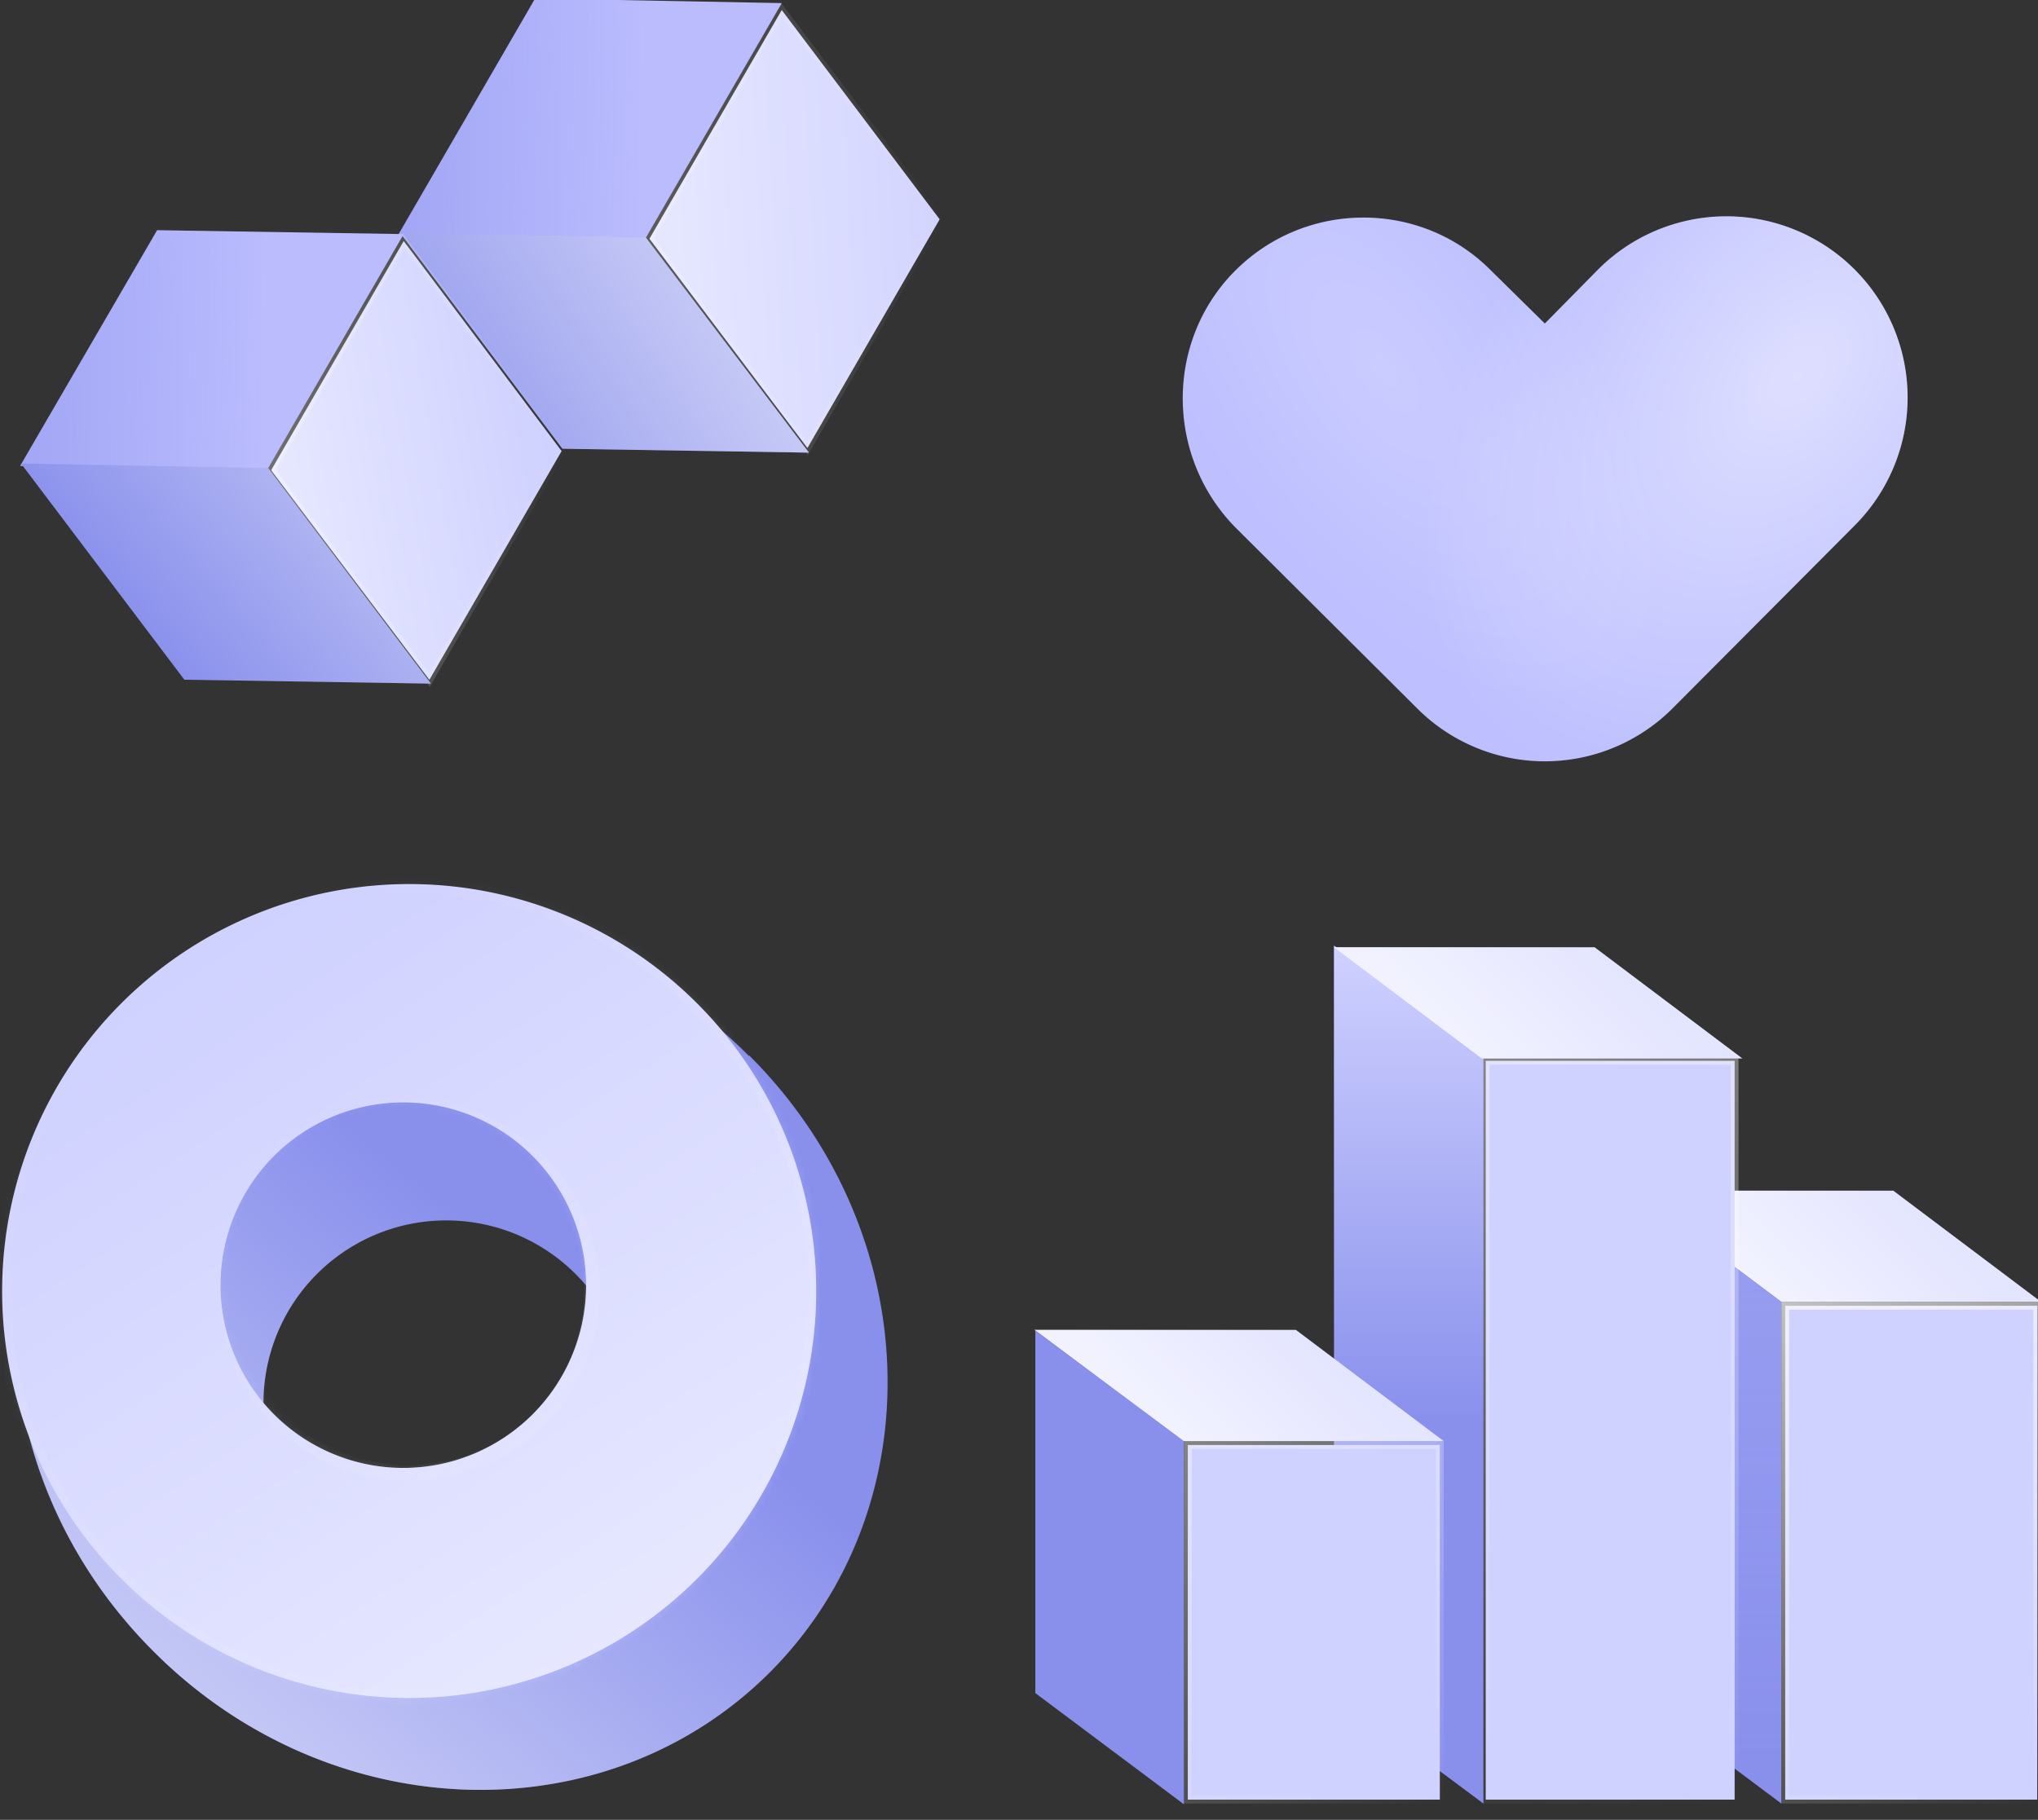<svg xmlns="http://www.w3.org/2000/svg" width="262" height="234" fill="none"><rect width="100%" height="100%" fill="#333333" stroke="none"/><g clip-path="url(#a)"><path fill="#CFD1FF" stroke="url(#b)" d="M229.5 167.9h32.4v63.5h-32.4v-63.5Z"/><path fill="#E4E5FF" d="M229 167.4h33.4l-19-14.3h-33.5l19.1 14.3Z"/><path fill="url(#c)" fill-opacity=".5" d="M229 167.4h33.4l-19-14.3h-33.5l19.1 14.3Z"/><path fill="#8990EC" d="m209.9 153 19.1 14.4v64.5l-19.1-14.3V153Z"/><path fill="url(#d)" fill-opacity=".2" d="m209.9 153 19.1 14.4v64.5l-19.1-14.3V153Z"/><path fill="#CFD1FF" stroke="url(#e)" d="M191 136.4h32v95h-32z"/><path fill="#8990EC" d="m171.5 121.6 19.2 14.3v96l-19.2-14.3v-96Z"/><path fill="url(#f)" d="m171.5 121.6 19.2 14.3v96l-19.2-14.3v-96Z"/><path fill="#E4E5FF" d="M190.6 136.1H224l-19-14.3h-33.5l19 14.3Z"/><path fill="url(#g)" fill-opacity=".5" d="M190.6 136.1H224l-19-14.3h-33.5l19 14.3Z"/><path fill="#CFD1FF" stroke="url(#h)" d="M152.7 185.8h32.4v45.6h-32.4v-45.6Z"/><path fill="#E4E5FF" d="M152.2 185.3h33.4l-19-14.3H133l19.1 14.3Z"/><path fill="url(#i)" fill-opacity=".5" d="M152.2 185.3h33.4l-19-14.3H133l19.1 14.3Z"/><path fill="#8990EC" d="m133 171 19.2 14.3V232l-19.1-14.3V171Z"/><path fill="#BDBFFF" fill-rule="evenodd" d="M158.8 34.8c-9 9-9 23.8 0 33L182.1 91a23.2 23.2 0 0 0 33 0l23.2-23.3a23.3 23.3 0 1 0-33-32.9l-6.7 6.8-6.9-6.8c-9-9.1-23.8-9.1-32.9 0Z" clip-rule="evenodd"/><path fill="url(#j)" fill-opacity=".5" fill-rule="evenodd" d="M158.8 34.8c-9 9-9 23.8 0 33L182.1 91a23.2 23.2 0 0 0 33 0l23.2-23.3a23.3 23.3 0 1 0-33-32.9l-6.7 6.8-6.9-6.8c-9-9.1-23.8-9.1-32.9 0Z" clip-rule="evenodd"/><path fill="url(#k)" fill-opacity=".2" fill-rule="evenodd" d="M158.8 34.8c-9 9-9 23.8 0 33L182.1 91a23.2 23.2 0 0 0 33 0l23.2-23.3a23.3 23.3 0 1 0-33-32.9l-6.7 6.8-6.9-6.8c-9-9.1-23.8-9.1-32.9 0Z" clip-rule="evenodd"/><path fill="#CFD1FF" d="m83.5 30.7 17-29.4 20.3 26.9-17 29.4-20.3-26.9Z"/><path fill="url(#l)" fill-opacity=".5" d="m83.5 30.7 17-29.4 20.3 26.9-17 29.4-20.3-26.9Z"/><path stroke="url(#m)" d="m83.5 30.7 17-29.4 20.3 26.9-17 29.4-20.3-26.9Z"/><path fill="#BABCFE" d="m68.8-.2 31.7.6-17.6 30.4-31.7-.6L68.8-.2Z"/><path fill="url(#n)" fill-opacity=".5" d="m68.8-.2 31.7.6-17.6 30.4-31.7-.6L68.8-.2Z"/><path fill="#8990EC" d="m83 30.5 21 27.7-31.7-.5-20.9-27.8 31.7.6Z"/><path fill="url(#o)" fill-opacity=".5" d="m83 30.5 21 27.7-31.7-.5-20.9-27.8 31.7.6Z"/><path fill="#CFD1FF" d="m34.9 60.4 17-29.4L72.2 58l-17 29.4-20.3-26.9Z"/><path fill="url(#p)" fill-opacity=".5" d="m34.9 60.4 17-29.4L72.2 58l-17 29.4-20.3-26.9Z"/><path stroke="url(#q)" d="m34.9 60.4 17-29.4L72.2 58l-17 29.4-20.3-26.9Z"/><path fill="#BABCFE" d="m20.2 29.6 31.7.5-17.6 30.4-31.7-.6 17.6-30.3Z"/><path fill="url(#r)" fill-opacity=".5" d="m20.2 29.6 31.7.5-17.6 30.4-31.7-.6 17.6-30.3Z"/><path fill="#8990EC" d="m34.5 60.2 20.9 27.7-31.7-.5-21-27.8 31.8.6Z"/><path fill="url(#s)" fill-opacity=".5" d="m34.5 60.2 20.9 27.7-31.7-.5-21-27.8 31.8.6Z"/><path fill="#8990EC" fill-rule="evenodd" d="M96.3 135.8C73.7 113 38.1 111.9 17 133c-21.2 21.1-20 56.6 2.7 79.3C42.3 235 77.8 236.2 99 215c21.1-21.2 20-56.7-2.7-79.3ZM75.1 165A23.5 23.5 0 1 0 42 198.2 23.5 23.5 0 0 0 75.1 165Z" clip-rule="evenodd"/><path fill="url(#t)" fill-opacity=".5" fill-rule="evenodd" d="M96.3 135.8C73.7 113 38.1 111.9 17 133c-21.2 21.1-20 56.6 2.7 79.3C42.3 235 77.8 236.2 99 215c21.1-21.2 20-56.7-2.7-79.3ZM75.1 165A23.5 23.5 0 1 0 42 198.2 23.5 23.5 0 0 0 75.1 165Z" clip-rule="evenodd"/><mask id="w" fill="#fff"><path fill-rule="evenodd" d="M89.6 129a52.3 52.3 0 1 0-74 74 52.3 52.3 0 0 0 74-74Zm-20.4 20.4A23.5 23.5 0 1 0 36 182.6a23.5 23.5 0 0 0 33.2-33.2Z" clip-rule="evenodd"/></mask><path fill="#CFD1FF" fill-rule="evenodd" d="M89.6 129a52.3 52.3 0 1 0-74 74 52.3 52.3 0 0 0 74-74Zm-20.4 20.4A23.5 23.5 0 1 0 36 182.6a23.5 23.5 0 0 0 33.2-33.2Z" clip-rule="evenodd"/><path fill="url(#u)" fill-opacity=".5" fill-rule="evenodd" d="M89.6 129a52.3 52.3 0 1 0-74 74 52.3 52.3 0 0 0 74-74Zm-20.4 20.4A23.5 23.5 0 1 0 36 182.6a23.5 23.5 0 0 0 33.2-33.2Z" clip-rule="evenodd"/><path fill="url(#v)" d="M16.4 129.8c20-20 52.5-20 72.5 0l1.4-1.4a53.3 53.3 0 0 0-75.4 0l1.5 1.4Zm0 72.5c-20-20-20-52.5 0-72.5l-1.5-1.4a53.3 53.3 0 0 0 0 75.3l1.5-1.4Zm72.5 0c-20 20-52.5 20-72.5 0l-1.5 1.4a53.3 53.3 0 0 0 75.4 0l-1.4-1.4Zm0-72.5c20 20 20 52.5 0 72.5l1.4 1.4a53.3 53.3 0 0 0 0-75.3l-1.4 1.4ZM36.7 150c8.8-8.8 23-8.8 31.8 0l1.4-1.4c-9.5-9.5-25-9.5-34.6 0l1.4 1.4Zm0 31.8c-8.8-8.7-8.8-23 0-31.8l-1.4-1.4c-9.6 9.6-9.6 25 0 34.7l1.4-1.5Zm31.8 0c-8.8 8.8-23 8.8-31.8 0l-1.4 1.5c9.6 9.5 25 9.5 34.6 0l-1.4-1.5Zm0-31.8c8.8 8.8 8.8 23 0 31.8l1.4 1.5c9.6-9.6 9.6-25.1 0-34.7l-1.4 1.4Z" mask="url(#w)"/></g><defs><linearGradient id="b" x1="229.1" x2="262.1" y1="167.2" y2="231.7" gradientUnits="userSpaceOnUse"><stop stop-color="#fff" stop-opacity=".7"/><stop offset="1" stop-color="#fff" stop-opacity="0"/></linearGradient><linearGradient id="c" x1="229.1" x2="243.2" y1="167.2" y2="153.1" gradientUnits="userSpaceOnUse"><stop stop-color="#fff"/><stop offset="1" stop-color="#fff" stop-opacity="0"/></linearGradient><linearGradient id="d" x1="220" x2="220" y1="160.5" y2="227.4" gradientUnits="userSpaceOnUse"><stop stop-color="#CFD1FF"/><stop offset="1" stop-color="#CFD1FF" stop-opacity="0"/></linearGradient><linearGradient id="e" x1="190.5" x2="223.5" y1="135.8" y2="231.7" gradientUnits="userSpaceOnUse"><stop stop-color="#fff" stop-opacity=".4"/><stop offset="1" stop-color="#fff" stop-opacity="0"/></linearGradient><linearGradient id="f" x1="181.1" x2="181.1" y1="121.6" y2="182.9" gradientUnits="userSpaceOnUse"><stop stop-color="#CFD1FF"/><stop offset="1" stop-color="#CFD1FF" stop-opacity="0"/></linearGradient><linearGradient id="g" x1="190.5" x2="205.1" y1="136.5" y2="121.6" gradientUnits="userSpaceOnUse"><stop stop-color="#fff"/><stop offset="1" stop-color="#fff" stop-opacity="0"/></linearGradient><linearGradient id="h" x1="152" x2="185.8" y1="185.3" y2="231.7" gradientUnits="userSpaceOnUse"><stop stop-color="#fff" stop-opacity=".4"/><stop offset="1" stop-color="#fff" stop-opacity="0"/></linearGradient><linearGradient id="i" x1="152.4" x2="166.5" y1="185.3" y2="171.1" gradientUnits="userSpaceOnUse"><stop stop-color="#fff"/><stop offset="1" stop-color="#fff" stop-opacity="0"/></linearGradient><linearGradient id="l" x1="83.2" x2="127.4" y1="30.1" y2="27.5" gradientUnits="userSpaceOnUse"><stop stop-color="#fff"/><stop offset="1" stop-color="#fff" stop-opacity="0"/></linearGradient><linearGradient id="m" x1="83.1" x2="121.6" y1="30.4" y2="28.2" gradientUnits="userSpaceOnUse"><stop stop-color="#fff" stop-opacity=".2"/><stop offset="1" stop-color="#fff" stop-opacity="0"/></linearGradient><linearGradient id="n" x1="51.3" x2="82.8" y1="30.1" y2="30.5" gradientUnits="userSpaceOnUse"><stop stop-color="#8990EC"/><stop offset="1" stop-color="#8990EC" stop-opacity="0"/></linearGradient><linearGradient id="o" x1="92.4" x2="53.5" y1="42.7" y2="67.9" gradientUnits="userSpaceOnUse"><stop stop-color="#fff"/><stop offset="1" stop-color="#fff" stop-opacity="0"/></linearGradient><linearGradient id="p" x1="34.5" x2="70" y1="59.8" y2="53.6" gradientUnits="userSpaceOnUse"><stop stop-color="#fff"/><stop offset="1" stop-color="#fff" stop-opacity="0"/></linearGradient><linearGradient id="q" x1="34.4" x2="73" y1="60.1" y2="57.5" gradientUnits="userSpaceOnUse"><stop stop-color="#fff" stop-opacity=".3"/><stop offset="1" stop-color="#fff" stop-opacity="0"/></linearGradient><linearGradient id="r" x1="2.6" x2="34.2" y1="59.8" y2="60.2" gradientUnits="userSpaceOnUse"><stop stop-color="#8990EC"/><stop offset="1" stop-color="#8990EC" stop-opacity="0"/></linearGradient><linearGradient id="s" x1="53.9" x2="21.8" y1="59.2" y2="86.3" gradientUnits="userSpaceOnUse"><stop stop-color="#fff"/><stop offset="1" stop-color="#fff" stop-opacity="0"/></linearGradient><linearGradient id="t" x1="18.1" x2="61.9" y1="212.4" y2="158" gradientUnits="userSpaceOnUse"><stop stop-color="#fff"/><stop offset="1" stop-color="#fff" stop-opacity="0"/></linearGradient><linearGradient id="u" x1="74.6" x2="15.7" y1="218.3" y2="129" gradientUnits="userSpaceOnUse"><stop stop-color="#fff"/><stop offset="1" stop-color="#fff" stop-opacity="0"/></linearGradient><linearGradient id="v" x1="78.7" x2="11.7" y1="211.8" y2="133" gradientUnits="userSpaceOnUse"><stop stop-color="#E6E7FF" stop-opacity=".2"/><stop offset="1" stop-color="#fff" stop-opacity="0"/></linearGradient><radialGradient id="j" cx="0" cy="0" r="1" gradientTransform="rotate(129 104 79.2) scale(60 38)" gradientUnits="userSpaceOnUse"><stop stop-color="#fff"/><stop offset="1" stop-color="#fff" stop-opacity="0"/></radialGradient><radialGradient id="k" cx="0" cy="0" r="1" gradientTransform="matrix(30 41 -20 14 177.9 47.6)" gradientUnits="userSpaceOnUse"><stop stop-color="#fff"/><stop offset="1" stop-color="#fff" stop-opacity="0"/></radialGradient><clipPath id="a"><path fill="#fff" d="M0 0h262v233H0z"/></clipPath></defs></svg>